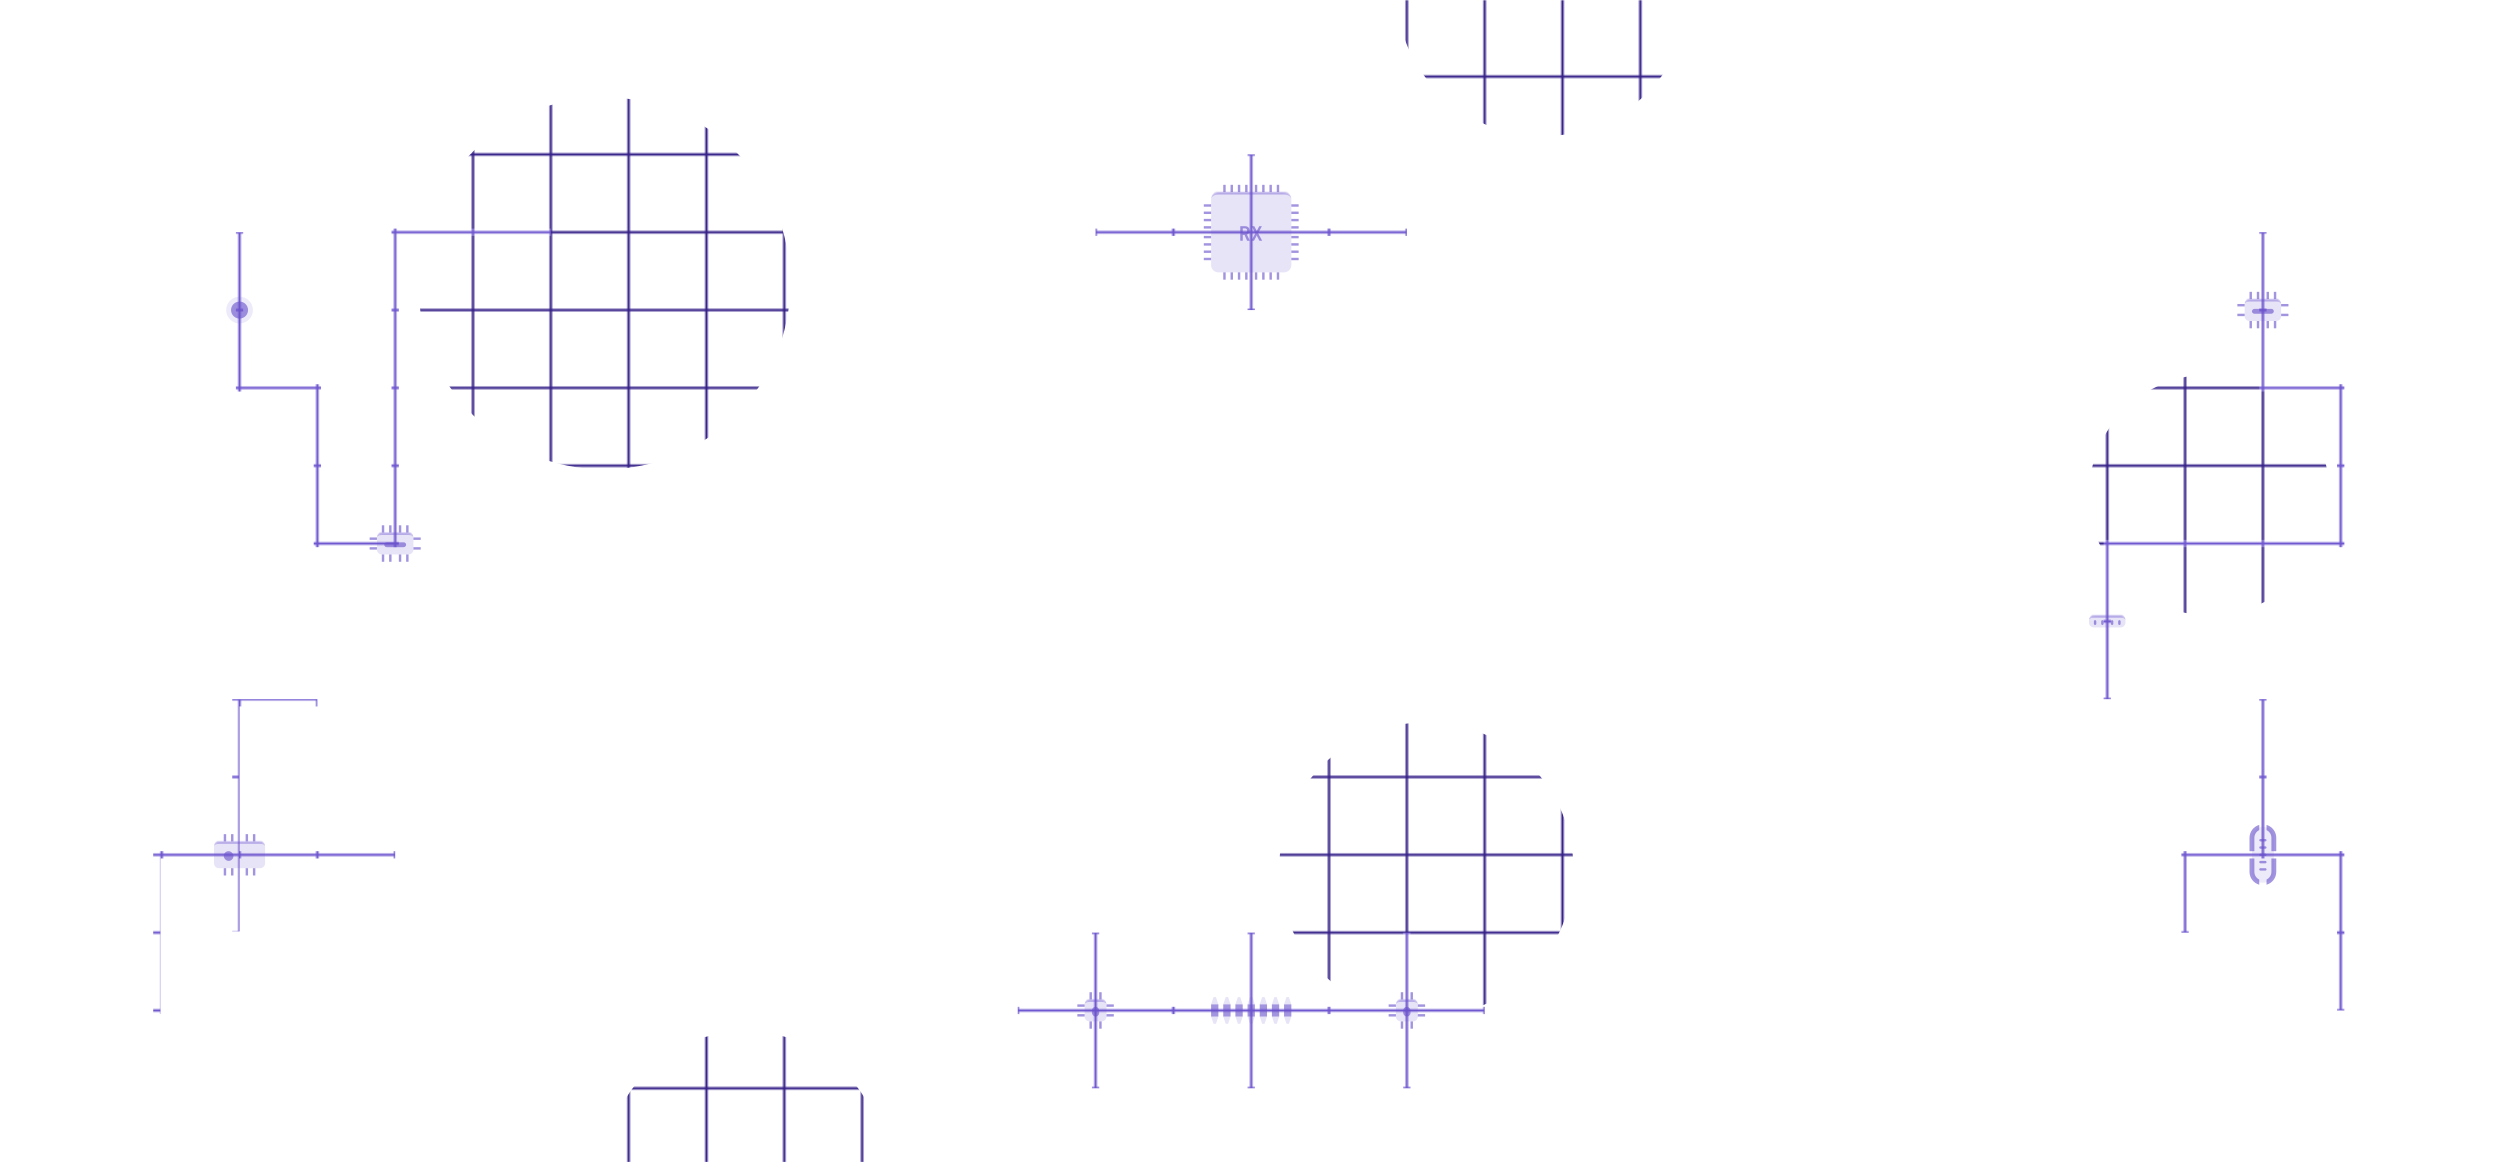 <svg width="1028" height="478" viewBox="0 0 1028 478" fill="none" xmlns="http://www.w3.org/2000/svg">
<g clip-path="url(#clip0_13685_23900)">
<mask id="mask0_13685_23900" style="mask-type:alpha" maskUnits="userSpaceOnUse" x="0" y="0" width="1028" height="478">
<g clip-path="url(#clip1_13685_23900)">
<line x1="514.5" y1="-2.18557e-08" x2="514.5" y2="478" stroke="#222326"/>
<line x1="546.5" y1="-2.18557e-08" x2="546.5" y2="478" stroke="#222326"/>
<line x1="578.5" y1="-2.18557e-08" x2="578.5" y2="478" stroke="#222326"/>
<line x1="610.5" y1="-2.18557e-08" x2="610.5" y2="478" stroke="#222326"/>
<line x1="642.5" y1="-2.18557e-08" x2="642.5" y2="478" stroke="#222326"/>
<line x1="674.5" y1="-2.18557e-08" x2="674.5" y2="478" stroke="#222326"/>
<line x1="706.5" y1="-2.18557e-08" x2="706.5" y2="478" stroke="#222326"/>
<line x1="738.5" y1="-2.18557e-08" x2="738.5" y2="478" stroke="#222326"/>
<line x1="770.5" y1="-2.18557e-08" x2="770.5" y2="478" stroke="#222326"/>
<line x1="802.5" y1="-2.18557e-08" x2="802.5" y2="478" stroke="#222326"/>
<line x1="834.5" y1="-2.18557e-08" x2="834.5" y2="478" stroke="#222326"/>
<line x1="866.5" y1="-2.18557e-08" x2="866.5" y2="478" stroke="#222326"/>
<line x1="898.5" y1="-2.18557e-08" x2="898.5" y2="478" stroke="#222326"/>
<line x1="930.5" y1="-2.18557e-08" x2="930.5" y2="478" stroke="#222326"/>
<line x1="962.5" y1="-2.18557e-08" x2="962.5" y2="478" stroke="#222326"/>
<line x1="994.5" y1="-2.18557e-08" x2="994.5" y2="478" stroke="#222326"/>
<line x1="482.5" y1="-2.18557e-08" x2="482.5" y2="478" stroke="#222326"/>
<line x1="450.5" y1="-2.18557e-08" x2="450.5" y2="478" stroke="#222326"/>
<line x1="418.5" y1="-2.18557e-08" x2="418.5" y2="478" stroke="#222326"/>
<line x1="386.5" y1="-2.18557e-08" x2="386.5" y2="478" stroke="#222326"/>
<line x1="354.5" y1="-2.18557e-08" x2="354.5" y2="478" stroke="#222326"/>
<line x1="322.5" y1="-2.18557e-08" x2="322.5" y2="478" stroke="#222326"/>
<line x1="290.5" y1="-2.18557e-08" x2="290.5" y2="478" stroke="#222326"/>
<line x1="258.5" y1="-2.18557e-08" x2="258.5" y2="478" stroke="#222326"/>
<line x1="226.5" y1="-2.18557e-08" x2="226.5" y2="478" stroke="#222326"/>
<line x1="194.5" y1="-2.18557e-08" x2="194.5" y2="478" stroke="#222326"/>
<line x1="162.5" y1="-2.18557e-08" x2="162.5" y2="478" stroke="#222326"/>
<line x1="130.5" y1="-2.18557e-08" x2="130.5" y2="478" stroke="#222326"/>
<line x1="98.5" y1="-2.18557e-08" x2="98.5" y2="478" stroke="#222326"/>
<line x1="66.5" y1="-2.18557e-08" x2="66.5" y2="478" stroke="#222326"/>
<line x1="34.5" y1="-2.18557e-08" x2="34.5" y2="478" stroke="#222326"/>
<line y1="31.5" x2="1028" y2="31.5" stroke="#222326"/>
<line y1="63.5" x2="1028" y2="63.5" stroke="#222326"/>
<line y1="95.5" x2="1028" y2="95.5" stroke="#222326"/>
<line y1="127.5" x2="1028" y2="127.5" stroke="#222326"/>
<line y1="159.5" x2="1028" y2="159.5" stroke="#222326"/>
<line y1="191.5" x2="1028" y2="191.5" stroke="#222326"/>
<line y1="223.5" x2="1028" y2="223.5" stroke="#222326"/>
<line y1="255.5" x2="1028" y2="255.5" stroke="#222326"/>
<line y1="287.5" x2="1028" y2="287.5" stroke="#222326"/>
<line y1="319.5" x2="1028" y2="319.5" stroke="#222326"/>
<line y1="351.5" x2="1028" y2="351.5" stroke="#222326"/>
<line y1="383.5" x2="1028" y2="383.5" stroke="#222326"/>
<line y1="415.5" x2="1028" y2="415.5" stroke="#222326"/>
<line y1="447.5" x2="1028" y2="447.5" stroke="#222326"/>
</g>
</mask>
<g mask="url(#mask0_13685_23900)">
<g filter="url(#filter0_f_13685_23900)">
<circle cx="248.5" cy="116.5" r="76.5" fill="#352088"/>
</g>
<g filter="url(#filter1_f_13685_23900)">
<circle cx="306.5" cy="481.5" r="57.5" fill="#352088"/>
</g>
<g filter="url(#filter2_f_13685_23900)">
<circle cx="634.5" cy="-4.5" r="60.5" fill="#352088"/>
</g>
<g filter="url(#filter3_f_13685_23900)">
<circle cx="586.5" cy="357.5" r="60.5" fill="#352088"/>
</g>
<g filter="url(#filter4_f_13685_23900)">
<circle cx="908.5" cy="203.5" r="49.5" fill="#352088"/>
</g>
<g filter="url(#filter5_f_13685_23900)">
<path d="M578.5 95.5H514.5M450.5 95.5H514.5M98.5 95.5V159.5H130.5V223.5H162.5V95.5H226.5M97 383V351.5M97 351.5V289H130.5M97 351.5H162.5H64.5V383V417M610.5 415.5H418.5M514.5 95.5V63.5V127.5M930.5 95.5V159.5H962.5V223.5H866.5V287.5M898.5 383.5V351.5H930.5M930.5 351.5H962.5V415.5M930.5 351.5V287.5M514.5 383.5V447.5M578.5 383.5V447.5M450.5 383.5V447.5" stroke="#6E56CF" stroke-width="3"/>
</g>
</g>
<g filter="url(#filter6_b_13685_23900)">
<mask id="path-52-inside-1_13685_23900" fill="white">
<path d="M498 82C498 80.343 499.343 79 501 79H528C529.657 79 531 80.343 531 82V109C531 110.657 529.657 112 528 112H501C499.343 112 498 110.657 498 109V82Z"/>
</mask>
<path d="M498 82C498 80.343 499.343 79 501 79H528C529.657 79 531 80.343 531 82V109C531 110.657 529.657 112 528 112H501C499.343 112 498 110.657 498 109V82Z" fill="#6B53CC" fill-opacity="0.16"/>
<path d="M498 82C498 79.791 499.791 78 502 78H527C529.209 78 531 79.791 531 82C531 80.895 529.657 80 528 80H501C499.343 80 498 80.895 498 82ZM531 112H498H531ZM498 112V79V112ZM531 79V112V79Z" fill="#6E56CF" fill-opacity="0.4" mask="url(#path-52-inside-1_13685_23900)"/>
</g>
<path d="M514.535 99L516.195 95.926L514.634 93H515.784L516.541 94.504C516.595 94.614 516.645 94.721 516.689 94.825C516.732 94.923 516.765 95 516.787 95.055C516.804 95 516.834 94.923 516.878 94.825C516.921 94.721 516.971 94.614 517.026 94.504L517.79 93H518.908L517.346 95.901L519.006 99H517.856L517.009 97.34C516.954 97.23 516.902 97.123 516.853 97.019C516.809 96.915 516.776 96.833 516.754 96.773C516.732 96.833 516.7 96.915 516.656 97.019C516.612 97.123 516.563 97.23 516.508 97.34L515.653 99H514.535Z" fill="#6B53CC" fill-opacity="0.62"/>
<path d="M510 99V93H511.899C512.299 93 512.644 93.074 512.934 93.222C513.23 93.37 513.46 93.578 513.625 93.847C513.789 94.11 513.871 94.422 513.871 94.784C513.871 95.178 513.77 95.526 513.567 95.827C513.37 96.129 513.101 96.343 512.762 96.469L513.953 99H512.803L511.759 96.616H511.027V99H510ZM511.027 95.712H511.899C512.189 95.712 512.416 95.633 512.581 95.474C512.745 95.315 512.827 95.096 512.827 94.816C512.827 94.531 512.745 94.31 512.581 94.151C512.416 93.986 512.189 93.904 511.899 93.904H511.027V95.712Z" fill="#6B53CC" fill-opacity="0.62"/>
<line x1="503.5" y1="76" x2="503.5" y2="79" stroke="#6B53CC" stroke-opacity="0.62"/>
<line x1="506.5" y1="76" x2="506.5" y2="79" stroke="#6B53CC" stroke-opacity="0.62"/>
<line x1="509.5" y1="76" x2="509.5" y2="79" stroke="#6B53CC" stroke-opacity="0.62"/>
<line x1="512.5" y1="76" x2="512.5" y2="79" stroke="#6B53CC" stroke-opacity="0.62"/>
<line x1="516.5" y1="76" x2="516.5" y2="79" stroke="#6B53CC" stroke-opacity="0.62"/>
<line x1="519.5" y1="76" x2="519.5" y2="79" stroke="#6B53CC" stroke-opacity="0.62"/>
<line x1="522.5" y1="76" x2="522.5" y2="79" stroke="#6B53CC" stroke-opacity="0.62"/>
<line x1="525.5" y1="76" x2="525.5" y2="79" stroke="#6B53CC" stroke-opacity="0.62"/>
<line x1="495" y1="106.496" x2="498" y2="106.496" stroke="#6B53CC" stroke-opacity="0.62"/>
<line x1="495" y1="103.496" x2="498" y2="103.496" stroke="#6B53CC" stroke-opacity="0.62"/>
<line x1="495" y1="100.496" x2="498" y2="100.496" stroke="#6B53CC" stroke-opacity="0.62"/>
<line x1="495" y1="97.496" x2="498" y2="97.496" stroke="#6B53CC" stroke-opacity="0.62"/>
<line x1="495" y1="93.496" x2="498" y2="93.496" stroke="#6B53CC" stroke-opacity="0.62"/>
<line x1="495" y1="90.496" x2="498" y2="90.496" stroke="#6B53CC" stroke-opacity="0.62"/>
<line x1="495" y1="87.496" x2="498" y2="87.496" stroke="#6B53CC" stroke-opacity="0.62"/>
<line x1="495" y1="84.496" x2="498" y2="84.496" stroke="#6B53CC" stroke-opacity="0.62"/>
<line x1="503.5" y1="112" x2="503.5" y2="115" stroke="#6B53CC" stroke-opacity="0.62"/>
<line x1="506.5" y1="112" x2="506.5" y2="115" stroke="#6B53CC" stroke-opacity="0.62"/>
<line x1="509.5" y1="112" x2="509.5" y2="115" stroke="#6B53CC" stroke-opacity="0.62"/>
<line x1="512.5" y1="112" x2="512.5" y2="115" stroke="#6B53CC" stroke-opacity="0.62"/>
<line x1="516.5" y1="112" x2="516.5" y2="115" stroke="#6B53CC" stroke-opacity="0.62"/>
<line x1="519.5" y1="112" x2="519.5" y2="115" stroke="#6B53CC" stroke-opacity="0.62"/>
<line x1="522.5" y1="112" x2="522.5" y2="115" stroke="#6B53CC" stroke-opacity="0.62"/>
<line x1="525.5" y1="112" x2="525.5" y2="115" stroke="#6B53CC" stroke-opacity="0.62"/>
<line x1="531" y1="106.5" x2="534" y2="106.5" stroke="#6B53CC" stroke-opacity="0.62"/>
<line x1="531" y1="103.5" x2="534" y2="103.5" stroke="#6B53CC" stroke-opacity="0.62"/>
<line x1="531" y1="100.5" x2="534" y2="100.5" stroke="#6B53CC" stroke-opacity="0.62"/>
<line x1="531" y1="97.5" x2="534" y2="97.5" stroke="#6B53CC" stroke-opacity="0.62"/>
<line x1="531" y1="93.5" x2="534" y2="93.5" stroke="#6B53CC" stroke-opacity="0.62"/>
<line x1="531" y1="90.5" x2="534" y2="90.5" stroke="#6B53CC" stroke-opacity="0.62"/>
<line x1="531" y1="87.5" x2="534" y2="87.5" stroke="#6B53CC" stroke-opacity="0.62"/>
<line x1="531" y1="84.5" x2="534" y2="84.5" stroke="#6B53CC" stroke-opacity="0.62"/>
<g filter="url(#filter7_b_13685_23900)">
<circle cx="98.5" cy="127.5" r="5.5" fill="#6B53CC" fill-opacity="0.12"/>
</g>
<circle cx="98.5" cy="127.5" r="3.5" fill="#6B53CC" fill-opacity="0.62"/>
<g filter="url(#filter8_b_13685_23900)">
<mask id="path-90-inside-2_13685_23900" fill="white">
<path d="M88 348C88 346.895 88.895 346 90 346H107C108.105 346 109 346.895 109 348V355C109 356.105 108.105 357 107 357H90C88.895 357 88 356.105 88 355V348Z"/>
</mask>
<path d="M88 348C88 346.895 88.895 346 90 346H107C108.105 346 109 346.895 109 348V355C109 356.105 108.105 357 107 357H90C88.895 357 88 356.105 88 355V348Z" fill="#6B53CC" fill-opacity="0.16"/>
<path d="M88 348C88 346.343 89.343 345 91 345H106C107.657 345 109 346.343 109 348C109 347.448 108.105 347 107 347H90C88.895 347 88 347.448 88 348ZM109 357H88H109ZM88 357V346V357ZM109 346V357V346Z" fill="#6E56CF" fill-opacity="0.4" mask="url(#path-90-inside-2_13685_23900)"/>
</g>
<rect x="92" y="350" width="4" height="4" rx="2" fill="#6B53CC" fill-opacity="0.62"/>
<line x1="92.5" y1="343" x2="92.5" y2="346" stroke="#6B53CC" stroke-opacity="0.62"/>
<line x1="95.5" y1="343" x2="95.5" y2="346" stroke="#6B53CC" stroke-opacity="0.62"/>
<line x1="101.5" y1="343" x2="101.5" y2="346" stroke="#6B53CC" stroke-opacity="0.62"/>
<line x1="104.5" y1="343" x2="104.5" y2="346" stroke="#6B53CC" stroke-opacity="0.62"/>
<line x1="92.5" y1="357" x2="92.5" y2="360" stroke="#6B53CC" stroke-opacity="0.62"/>
<line x1="95.5" y1="357" x2="95.5" y2="360" stroke="#6B53CC" stroke-opacity="0.62"/>
<line x1="101.5" y1="357" x2="101.5" y2="360" stroke="#6B53CC" stroke-opacity="0.62"/>
<line x1="104.5" y1="357" x2="104.5" y2="360" stroke="#6B53CC" stroke-opacity="0.62"/>
<g filter="url(#filter9_b_13685_23900)">
<mask id="path-101-inside-3_13685_23900" fill="white">
<path d="M155 221C155 219.895 155.895 219 157 219H168C169.105 219 170 219.895 170 221V226C170 227.105 169.105 228 168 228H157C155.895 228 155 227.105 155 226V221Z"/>
</mask>
<path d="M155 221C155 219.895 155.895 219 157 219H168C169.105 219 170 219.895 170 221V226C170 227.105 169.105 228 168 228H157C155.895 228 155 227.105 155 226V221Z" fill="#6B53CC" fill-opacity="0.16"/>
<path d="M155 221C155 219.343 156.343 218 158 218H167C168.657 218 170 219.343 170 221C170 220.448 169.105 220 168 220H157C155.895 220 155 220.448 155 221ZM170 228H155H170ZM155 228V219V228ZM170 219V228V219Z" fill="#6E56CF" fill-opacity="0.4" mask="url(#path-101-inside-3_13685_23900)"/>
</g>
<line x1="157.5" y1="216" x2="157.5" y2="219" stroke="#6B53CC" stroke-opacity="0.62"/>
<line x1="160.5" y1="216" x2="160.5" y2="219" stroke="#6B53CC" stroke-opacity="0.62"/>
<line x1="164.5" y1="216" x2="164.5" y2="219" stroke="#6B53CC" stroke-opacity="0.62"/>
<line x1="167.5" y1="216" x2="167.5" y2="219" stroke="#6B53CC" stroke-opacity="0.62"/>
<line x1="157.5" y1="228" x2="157.5" y2="231" stroke="#6B53CC" stroke-opacity="0.62"/>
<line x1="160.5" y1="228" x2="160.5" y2="231" stroke="#6B53CC" stroke-opacity="0.62"/>
<line x1="164.5" y1="228" x2="164.5" y2="231" stroke="#6B53CC" stroke-opacity="0.62"/>
<line x1="167.5" y1="228" x2="167.5" y2="231" stroke="#6B53CC" stroke-opacity="0.62"/>
<line x1="152" y1="225.5" x2="155" y2="225.5" stroke="#6B53CC" stroke-opacity="0.62"/>
<line x1="152" y1="221.5" x2="155" y2="221.5" stroke="#6B53CC" stroke-opacity="0.62"/>
<line x1="170" y1="225.5" x2="173" y2="225.5" stroke="#6B53CC" stroke-opacity="0.62"/>
<line x1="170" y1="221.5" x2="173" y2="221.5" stroke="#6B53CC" stroke-opacity="0.62"/>
<rect x="158" y="225" width="2" height="9" rx="1" transform="rotate(-90 158 225)" fill="#6B53CC" fill-opacity="0.62"/>
<g filter="url(#filter10_b_13685_23900)">
<mask id="path-116-inside-4_13685_23900" fill="white">
<path d="M923 125C923 123.895 923.895 123 925 123H936C937.105 123 938 123.895 938 125V130C938 131.105 937.105 132 936 132H925C923.895 132 923 131.105 923 130V125Z"/>
</mask>
<path d="M923 125C923 123.895 923.895 123 925 123H936C937.105 123 938 123.895 938 125V130C938 131.105 937.105 132 936 132H925C923.895 132 923 131.105 923 130V125Z" fill="#6B53CC" fill-opacity="0.16"/>
<path d="M923 125C923 123.343 924.343 122 926 122H935C936.657 122 938 123.343 938 125C938 124.448 937.105 124 936 124H925C923.895 124 923 124.448 923 125ZM938 132H923H938ZM923 132V123V132ZM938 123V132V123Z" fill="#6E56CF" fill-opacity="0.4" mask="url(#path-116-inside-4_13685_23900)"/>
</g>
<line x1="925.5" y1="120" x2="925.5" y2="123" stroke="#6B53CC" stroke-opacity="0.62"/>
<line x1="928.5" y1="120" x2="928.5" y2="123" stroke="#6B53CC" stroke-opacity="0.62"/>
<line x1="932.5" y1="120" x2="932.5" y2="123" stroke="#6B53CC" stroke-opacity="0.62"/>
<line x1="935.5" y1="120" x2="935.5" y2="123" stroke="#6B53CC" stroke-opacity="0.62"/>
<line x1="925.5" y1="132" x2="925.5" y2="135" stroke="#6B53CC" stroke-opacity="0.62"/>
<line x1="928.5" y1="132" x2="928.5" y2="135" stroke="#6B53CC" stroke-opacity="0.62"/>
<line x1="932.5" y1="132" x2="932.5" y2="135" stroke="#6B53CC" stroke-opacity="0.62"/>
<line x1="935.5" y1="132" x2="935.5" y2="135" stroke="#6B53CC" stroke-opacity="0.62"/>
<line x1="920" y1="129.5" x2="923" y2="129.5" stroke="#6B53CC" stroke-opacity="0.62"/>
<line x1="920" y1="125.5" x2="923" y2="125.5" stroke="#6B53CC" stroke-opacity="0.62"/>
<line x1="938" y1="129.5" x2="941" y2="129.5" stroke="#6B53CC" stroke-opacity="0.62"/>
<line x1="938" y1="125.5" x2="941" y2="125.5" stroke="#6B53CC" stroke-opacity="0.62"/>
<rect x="926" y="129" width="2" height="9" rx="1" transform="rotate(-90 926 129)" fill="#6B53CC" fill-opacity="0.62"/>
<path fill-rule="evenodd" clip-rule="evenodd" d="M934 350V344.5C934 343.104 933.182 341.899 932 341.337V339.207C934.309 339.86 936 341.982 936 344.5V350H934ZM927 350V344.5C927 343.104 927.818 341.899 929 341.337V339.207C926.691 339.86 925 341.982 925 344.5V350H927ZM925 353H927V358.5C927 359.896 927.818 361.101 929 361.663V363.793C926.691 363.14 925 361.018 925 358.5V353ZM934 353H936V358.5C936 361.018 934.309 363.14 932 363.793V361.663C933.182 361.101 934 359.896 934 358.5V353ZM930.5 339L930.514 339H930.486L930.5 339Z" fill="#6B53CC" fill-opacity="0.62"/>
<g filter="url(#filter11_b_13685_23900)">
<path fill-rule="evenodd" clip-rule="evenodd" d="M926 344.5C926 342.015 928.015 340 930.5 340C932.985 340 935 342.015 935 344.5V358.5C935 360.985 932.985 363 930.5 363C928.015 363 926 360.985 926 358.5V344.5Z" fill="#6B53CC" fill-opacity="0.12"/>
</g>
<path d="M929 345.5C929 345.224 929.224 345 929.5 345H931.5C931.776 345 932 345.224 932 345.5C932 345.776 931.776 346 931.5 346H929.5C929.224 346 929 345.776 929 345.5Z" fill="#6B53CC" fill-opacity="0.62"/>
<path d="M929 348.5C929 348.224 929.224 348 929.5 348H931.5C931.776 348 932 348.224 932 348.5C932 348.776 931.776 349 931.5 349H929.5C929.224 349 929 348.776 929 348.5Z" fill="#6B53CC" fill-opacity="0.62"/>
<path d="M929 351.5C929 351.224 929.224 351 929.5 351H931.5C931.776 351 932 351.224 932 351.5C932 351.776 931.776 352 931.5 352H929.5C929.224 352 929 351.776 929 351.5Z" fill="#6B53CC" fill-opacity="0.62"/>
<path d="M929 354.5C929 354.224 929.224 354 929.5 354H931.5C931.776 354 932 354.224 932 354.5C932 354.776 931.776 355 931.5 355H929.5C929.224 355 929 354.776 929 354.5Z" fill="#6B53CC" fill-opacity="0.62"/>
<path d="M929 357.5C929 357.224 929.224 357 929.5 357H931.5C931.776 357 932 357.224 932 357.5C932 357.776 931.776 358 931.5 358H929.5C929.224 358 929 357.776 929 357.5Z" fill="#6B53CC" fill-opacity="0.62"/>
<g filter="url(#filter12_b_13685_23900)">
<mask id="path-134-inside-5_13685_23900" fill="white">
<path d="M859 255C859 253.895 859.895 253 861 253H872C873.105 253 874 253.895 874 255V256C874 257.105 873.105 258 872 258H861C859.895 258 859 257.105 859 256V255Z"/>
</mask>
<path d="M859 255C859 253.895 859.895 253 861 253H872C873.105 253 874 253.895 874 255V256C874 257.105 873.105 258 872 258H861C859.895 258 859 257.105 859 256V255Z" fill="#6B53CC" fill-opacity="0.16"/>
<path d="M859 255C859 253.343 860.343 252 862 252H871C872.657 252 874 253.343 874 255C874 254.448 873.105 254 872 254H861C859.895 254 859 254.448 859 255ZM874 258H859H874ZM859 258V253V258ZM874 253V258V253Z" fill="#6E56CF" fill-opacity="0.4" mask="url(#path-134-inside-5_13685_23900)"/>
</g>
<rect x="865" y="257" width="1" height="2" rx="0.5" transform="rotate(180 865 257)" fill="#6B53CC" fill-opacity="0.62"/>
<rect x="862" y="257" width="1" height="2" rx="0.5" transform="rotate(180 862 257)" fill="#6B53CC" fill-opacity="0.62"/>
<rect x="869" y="257" width="1" height="2" rx="0.5" transform="rotate(180 869 257)" fill="#6B53CC" fill-opacity="0.62"/>
<rect x="872" y="257" width="1" height="2" rx="0.5" transform="rotate(180 872 257)" fill="#6B53CC" fill-opacity="0.62"/>
<g filter="url(#filter13_b_13685_23900)">
<path d="M499 410H500L501 413H498L499 410Z" fill="#6B53CC" fill-opacity="0.16"/>
</g>
<g filter="url(#filter14_b_13685_23900)">
<rect x="498" y="413" width="3" height="5" fill="#6B53CC" fill-opacity="0.62"/>
</g>
<g filter="url(#filter15_b_13685_23900)">
<path d="M498 418H501L500 421H499L498 418Z" fill="#6B53CC" fill-opacity="0.16"/>
</g>
<g filter="url(#filter16_b_13685_23900)">
<path d="M504 410H505L506 413H503L504 410Z" fill="#6B53CC" fill-opacity="0.16"/>
</g>
<g filter="url(#filter17_b_13685_23900)">
<rect x="503" y="413" width="3" height="5" fill="#6B53CC" fill-opacity="0.62"/>
</g>
<g filter="url(#filter18_b_13685_23900)">
<path d="M503 418H506L505 421H504L503 418Z" fill="#6B53CC" fill-opacity="0.16"/>
</g>
<g filter="url(#filter19_b_13685_23900)">
<path d="M509 410H510L511 413H508L509 410Z" fill="#6B53CC" fill-opacity="0.16"/>
</g>
<g filter="url(#filter20_b_13685_23900)">
<rect x="508" y="413" width="3" height="5" fill="#6B53CC" fill-opacity="0.62"/>
</g>
<g filter="url(#filter21_b_13685_23900)">
<path d="M508 418H511L510 421H509L508 418Z" fill="#6B53CC" fill-opacity="0.16"/>
</g>
<g filter="url(#filter22_b_13685_23900)">
<path d="M514 410H515L516 413H513L514 410Z" fill="#6B53CC" fill-opacity="0.16"/>
</g>
<g filter="url(#filter23_b_13685_23900)">
<rect x="513" y="413" width="3" height="5" fill="#6B53CC" fill-opacity="0.62"/>
</g>
<g filter="url(#filter24_b_13685_23900)">
<path d="M513 418H516L515 421H514L513 418Z" fill="#6B53CC" fill-opacity="0.16"/>
</g>
<g filter="url(#filter25_b_13685_23900)">
<path d="M519 410H520L521 413H518L519 410Z" fill="#6B53CC" fill-opacity="0.16"/>
</g>
<g filter="url(#filter26_b_13685_23900)">
<rect x="518" y="413" width="3" height="5" fill="#6B53CC" fill-opacity="0.62"/>
</g>
<g filter="url(#filter27_b_13685_23900)">
<path d="M518 418H521L520 421H519L518 418Z" fill="#6B53CC" fill-opacity="0.16"/>
</g>
<g filter="url(#filter28_b_13685_23900)">
<path d="M524 410H525L526 413H523L524 410Z" fill="#6B53CC" fill-opacity="0.16"/>
</g>
<g filter="url(#filter29_b_13685_23900)">
<rect x="523" y="413" width="3" height="5" fill="#6B53CC" fill-opacity="0.62"/>
</g>
<g filter="url(#filter30_b_13685_23900)">
<path d="M523 418H526L525 421H524L523 418Z" fill="#6B53CC" fill-opacity="0.16"/>
</g>
<g filter="url(#filter31_b_13685_23900)">
<path d="M529 410H530L531 413H528L529 410Z" fill="#6B53CC" fill-opacity="0.16"/>
</g>
<g filter="url(#filter32_b_13685_23900)">
<rect x="528" y="413" width="3" height="5" fill="#6B53CC" fill-opacity="0.62"/>
</g>
<g filter="url(#filter33_b_13685_23900)">
<path d="M528 418H531L530 421H529L528 418Z" fill="#6B53CC" fill-opacity="0.16"/>
</g>
<g filter="url(#filter34_b_13685_23900)">
<mask id="path-161-inside-6_13685_23900" fill="white">
<path d="M574 413C574 411.895 574.895 411 576 411H581C582.105 411 583 411.895 583 413V418C583 419.105 582.105 420 581 420H576C574.895 420 574 419.105 574 418V413Z"/>
</mask>
<path d="M574 413C574 411.895 574.895 411 576 411H581C582.105 411 583 411.895 583 413V418C583 419.105 582.105 420 581 420H576C574.895 420 574 419.105 574 418V413Z" fill="#6B53CC" fill-opacity="0.16"/>
<path d="M574 413C574 411.343 575.343 410 577 410H580C581.657 410 583 411.343 583 413C583 412.448 582.105 412 581 412H576C574.895 412 574 412.448 574 413ZM583 420H574H583ZM574 420V411V420ZM583 411V420V411Z" fill="#6E56CF" fill-opacity="0.4" mask="url(#path-161-inside-6_13685_23900)"/>
</g>
<line x1="576.5" y1="408" x2="576.5" y2="411" stroke="#6B53CC" stroke-opacity="0.62"/>
<line x1="580.5" y1="408" x2="580.5" y2="411" stroke="#6B53CC" stroke-opacity="0.62"/>
<line x1="576.5" y1="420" x2="576.5" y2="423" stroke="#6B53CC" stroke-opacity="0.62"/>
<line x1="580.5" y1="420" x2="580.5" y2="423" stroke="#6B53CC" stroke-opacity="0.62"/>
<line x1="571" y1="417.5" x2="574" y2="417.5" stroke="#6B53CC" stroke-opacity="0.62"/>
<line x1="571" y1="413.5" x2="574" y2="413.5" stroke="#6B53CC" stroke-opacity="0.62"/>
<line x1="583" y1="417.5" x2="586" y2="417.5" stroke="#6B53CC" stroke-opacity="0.62"/>
<line x1="583" y1="413.5" x2="586" y2="413.5" stroke="#6B53CC" stroke-opacity="0.62"/>
<rect x="577" y="414" width="3" height="4" rx="1.5" fill="#6B53CC" fill-opacity="0.62"/>
<g filter="url(#filter35_b_13685_23900)">
<mask id="path-172-inside-7_13685_23900" fill="white">
<path d="M446 413C446 411.895 446.895 411 448 411H453C454.105 411 455 411.895 455 413V418C455 419.105 454.105 420 453 420H448C446.895 420 446 419.105 446 418V413Z"/>
</mask>
<path d="M446 413C446 411.895 446.895 411 448 411H453C454.105 411 455 411.895 455 413V418C455 419.105 454.105 420 453 420H448C446.895 420 446 419.105 446 418V413Z" fill="#6B53CC" fill-opacity="0.16"/>
<path d="M446 413C446 411.343 447.343 410 449 410H452C453.657 410 455 411.343 455 413C455 412.448 454.105 412 453 412H448C446.895 412 446 412.448 446 413ZM455 420H446H455ZM446 420V411V420ZM455 411V420V411Z" fill="#6E56CF" fill-opacity="0.4" mask="url(#path-172-inside-7_13685_23900)"/>
</g>
<line x1="448.5" y1="408" x2="448.5" y2="411" stroke="#6B53CC" stroke-opacity="0.62"/>
<line x1="452.5" y1="408" x2="452.5" y2="411" stroke="#6B53CC" stroke-opacity="0.62"/>
<line x1="448.5" y1="420" x2="448.5" y2="423" stroke="#6B53CC" stroke-opacity="0.62"/>
<line x1="452.5" y1="420" x2="452.5" y2="423" stroke="#6B53CC" stroke-opacity="0.62"/>
<line x1="443" y1="417.5" x2="446" y2="417.5" stroke="#6B53CC" stroke-opacity="0.62"/>
<line x1="443" y1="413.5" x2="446" y2="413.5" stroke="#6B53CC" stroke-opacity="0.62"/>
<line x1="455" y1="417.5" x2="458" y2="417.5" stroke="#6B53CC" stroke-opacity="0.62"/>
<line x1="455" y1="413.5" x2="458" y2="413.5" stroke="#6B53CC" stroke-opacity="0.62"/>
<rect x="449" y="414" width="3" height="4" rx="1.5" fill="#6B53CC" fill-opacity="0.62"/>
</g>
<defs>
<filter id="filter0_f_13685_23900" x="-8" y="-140" width="513" height="513" filterUnits="userSpaceOnUse" color-interpolation-filters="sRGB">
<feFlood flood-opacity="0" result="BackgroundImageFix"/>
<feBlend mode="normal" in="SourceGraphic" in2="BackgroundImageFix" result="shape"/>
<feGaussianBlur stdDeviation="90" result="effect1_foregroundBlur_13685_23900"/>
</filter>
<filter id="filter1_f_13685_23900" x="69" y="244" width="475" height="475" filterUnits="userSpaceOnUse" color-interpolation-filters="sRGB">
<feFlood flood-opacity="0" result="BackgroundImageFix"/>
<feBlend mode="normal" in="SourceGraphic" in2="BackgroundImageFix" result="shape"/>
<feGaussianBlur stdDeviation="90" result="effect1_foregroundBlur_13685_23900"/>
</filter>
<filter id="filter2_f_13685_23900" x="394" y="-245" width="481" height="481" filterUnits="userSpaceOnUse" color-interpolation-filters="sRGB">
<feFlood flood-opacity="0" result="BackgroundImageFix"/>
<feBlend mode="normal" in="SourceGraphic" in2="BackgroundImageFix" result="shape"/>
<feGaussianBlur stdDeviation="90" result="effect1_foregroundBlur_13685_23900"/>
</filter>
<filter id="filter3_f_13685_23900" x="346" y="117" width="481" height="481" filterUnits="userSpaceOnUse" color-interpolation-filters="sRGB">
<feFlood flood-opacity="0" result="BackgroundImageFix"/>
<feBlend mode="normal" in="SourceGraphic" in2="BackgroundImageFix" result="shape"/>
<feGaussianBlur stdDeviation="90" result="effect1_foregroundBlur_13685_23900"/>
</filter>
<filter id="filter4_f_13685_23900" x="679" y="-26" width="459" height="459" filterUnits="userSpaceOnUse" color-interpolation-filters="sRGB">
<feFlood flood-opacity="0" result="BackgroundImageFix"/>
<feBlend mode="normal" in="SourceGraphic" in2="BackgroundImageFix" result="shape"/>
<feGaussianBlur stdDeviation="90" result="effect1_foregroundBlur_13685_23900"/>
</filter>
<filter id="filter5_f_13685_23900" x="51" y="51.5" width="925" height="408" filterUnits="userSpaceOnUse" color-interpolation-filters="sRGB">
<feFlood flood-opacity="0" result="BackgroundImageFix"/>
<feBlend mode="normal" in="SourceGraphic" in2="BackgroundImageFix" result="shape"/>
<feGaussianBlur stdDeviation="6" result="effect1_foregroundBlur_13685_23900"/>
</filter>
<filter id="filter6_b_13685_23900" x="474" y="55" width="81" height="81" filterUnits="userSpaceOnUse" color-interpolation-filters="sRGB">
<feFlood flood-opacity="0" result="BackgroundImageFix"/>
<feGaussianBlur in="BackgroundImageFix" stdDeviation="12"/>
<feComposite in2="SourceAlpha" operator="in" result="effect1_backgroundBlur_13685_23900"/>
<feBlend mode="normal" in="SourceGraphic" in2="effect1_backgroundBlur_13685_23900" result="shape"/>
</filter>
<filter id="filter7_b_13685_23900" x="69" y="98" width="59" height="59" filterUnits="userSpaceOnUse" color-interpolation-filters="sRGB">
<feFlood flood-opacity="0" result="BackgroundImageFix"/>
<feGaussianBlur in="BackgroundImageFix" stdDeviation="12"/>
<feComposite in2="SourceAlpha" operator="in" result="effect1_backgroundBlur_13685_23900"/>
<feBlend mode="normal" in="SourceGraphic" in2="effect1_backgroundBlur_13685_23900" result="shape"/>
</filter>
<filter id="filter8_b_13685_23900" x="64" y="322" width="69" height="59" filterUnits="userSpaceOnUse" color-interpolation-filters="sRGB">
<feFlood flood-opacity="0" result="BackgroundImageFix"/>
<feGaussianBlur in="BackgroundImageFix" stdDeviation="12"/>
<feComposite in2="SourceAlpha" operator="in" result="effect1_backgroundBlur_13685_23900"/>
<feBlend mode="normal" in="SourceGraphic" in2="effect1_backgroundBlur_13685_23900" result="shape"/>
</filter>
<filter id="filter9_b_13685_23900" x="131" y="195" width="63" height="57" filterUnits="userSpaceOnUse" color-interpolation-filters="sRGB">
<feFlood flood-opacity="0" result="BackgroundImageFix"/>
<feGaussianBlur in="BackgroundImageFix" stdDeviation="12"/>
<feComposite in2="SourceAlpha" operator="in" result="effect1_backgroundBlur_13685_23900"/>
<feBlend mode="normal" in="SourceGraphic" in2="effect1_backgroundBlur_13685_23900" result="shape"/>
</filter>
<filter id="filter10_b_13685_23900" x="899" y="99" width="63" height="57" filterUnits="userSpaceOnUse" color-interpolation-filters="sRGB">
<feFlood flood-opacity="0" result="BackgroundImageFix"/>
<feGaussianBlur in="BackgroundImageFix" stdDeviation="12"/>
<feComposite in2="SourceAlpha" operator="in" result="effect1_backgroundBlur_13685_23900"/>
<feBlend mode="normal" in="SourceGraphic" in2="effect1_backgroundBlur_13685_23900" result="shape"/>
</filter>
<filter id="filter11_b_13685_23900" x="902" y="316" width="57" height="71" filterUnits="userSpaceOnUse" color-interpolation-filters="sRGB">
<feFlood flood-opacity="0" result="BackgroundImageFix"/>
<feGaussianBlur in="BackgroundImageFix" stdDeviation="12"/>
<feComposite in2="SourceAlpha" operator="in" result="effect1_backgroundBlur_13685_23900"/>
<feBlend mode="normal" in="SourceGraphic" in2="effect1_backgroundBlur_13685_23900" result="shape"/>
</filter>
<filter id="filter12_b_13685_23900" x="835" y="229" width="63" height="53" filterUnits="userSpaceOnUse" color-interpolation-filters="sRGB">
<feFlood flood-opacity="0" result="BackgroundImageFix"/>
<feGaussianBlur in="BackgroundImageFix" stdDeviation="12"/>
<feComposite in2="SourceAlpha" operator="in" result="effect1_backgroundBlur_13685_23900"/>
<feBlend mode="normal" in="SourceGraphic" in2="effect1_backgroundBlur_13685_23900" result="shape"/>
</filter>
<filter id="filter13_b_13685_23900" x="486" y="398" width="27" height="27" filterUnits="userSpaceOnUse" color-interpolation-filters="sRGB">
<feFlood flood-opacity="0" result="BackgroundImageFix"/>
<feGaussianBlur in="BackgroundImageFix" stdDeviation="6"/>
<feComposite in2="SourceAlpha" operator="in" result="effect1_backgroundBlur_13685_23900"/>
<feBlend mode="normal" in="SourceGraphic" in2="effect1_backgroundBlur_13685_23900" result="shape"/>
</filter>
<filter id="filter14_b_13685_23900" x="474" y="389" width="51" height="53" filterUnits="userSpaceOnUse" color-interpolation-filters="sRGB">
<feFlood flood-opacity="0" result="BackgroundImageFix"/>
<feGaussianBlur in="BackgroundImageFix" stdDeviation="12"/>
<feComposite in2="SourceAlpha" operator="in" result="effect1_backgroundBlur_13685_23900"/>
<feBlend mode="normal" in="SourceGraphic" in2="effect1_backgroundBlur_13685_23900" result="shape"/>
</filter>
<filter id="filter15_b_13685_23900" x="486" y="406" width="27" height="27" filterUnits="userSpaceOnUse" color-interpolation-filters="sRGB">
<feFlood flood-opacity="0" result="BackgroundImageFix"/>
<feGaussianBlur in="BackgroundImageFix" stdDeviation="6"/>
<feComposite in2="SourceAlpha" operator="in" result="effect1_backgroundBlur_13685_23900"/>
<feBlend mode="normal" in="SourceGraphic" in2="effect1_backgroundBlur_13685_23900" result="shape"/>
</filter>
<filter id="filter16_b_13685_23900" x="491" y="398" width="27" height="27" filterUnits="userSpaceOnUse" color-interpolation-filters="sRGB">
<feFlood flood-opacity="0" result="BackgroundImageFix"/>
<feGaussianBlur in="BackgroundImageFix" stdDeviation="6"/>
<feComposite in2="SourceAlpha" operator="in" result="effect1_backgroundBlur_13685_23900"/>
<feBlend mode="normal" in="SourceGraphic" in2="effect1_backgroundBlur_13685_23900" result="shape"/>
</filter>
<filter id="filter17_b_13685_23900" x="479" y="389" width="51" height="53" filterUnits="userSpaceOnUse" color-interpolation-filters="sRGB">
<feFlood flood-opacity="0" result="BackgroundImageFix"/>
<feGaussianBlur in="BackgroundImageFix" stdDeviation="12"/>
<feComposite in2="SourceAlpha" operator="in" result="effect1_backgroundBlur_13685_23900"/>
<feBlend mode="normal" in="SourceGraphic" in2="effect1_backgroundBlur_13685_23900" result="shape"/>
</filter>
<filter id="filter18_b_13685_23900" x="491" y="406" width="27" height="27" filterUnits="userSpaceOnUse" color-interpolation-filters="sRGB">
<feFlood flood-opacity="0" result="BackgroundImageFix"/>
<feGaussianBlur in="BackgroundImageFix" stdDeviation="6"/>
<feComposite in2="SourceAlpha" operator="in" result="effect1_backgroundBlur_13685_23900"/>
<feBlend mode="normal" in="SourceGraphic" in2="effect1_backgroundBlur_13685_23900" result="shape"/>
</filter>
<filter id="filter19_b_13685_23900" x="496" y="398" width="27" height="27" filterUnits="userSpaceOnUse" color-interpolation-filters="sRGB">
<feFlood flood-opacity="0" result="BackgroundImageFix"/>
<feGaussianBlur in="BackgroundImageFix" stdDeviation="6"/>
<feComposite in2="SourceAlpha" operator="in" result="effect1_backgroundBlur_13685_23900"/>
<feBlend mode="normal" in="SourceGraphic" in2="effect1_backgroundBlur_13685_23900" result="shape"/>
</filter>
<filter id="filter20_b_13685_23900" x="484" y="389" width="51" height="53" filterUnits="userSpaceOnUse" color-interpolation-filters="sRGB">
<feFlood flood-opacity="0" result="BackgroundImageFix"/>
<feGaussianBlur in="BackgroundImageFix" stdDeviation="12"/>
<feComposite in2="SourceAlpha" operator="in" result="effect1_backgroundBlur_13685_23900"/>
<feBlend mode="normal" in="SourceGraphic" in2="effect1_backgroundBlur_13685_23900" result="shape"/>
</filter>
<filter id="filter21_b_13685_23900" x="496" y="406" width="27" height="27" filterUnits="userSpaceOnUse" color-interpolation-filters="sRGB">
<feFlood flood-opacity="0" result="BackgroundImageFix"/>
<feGaussianBlur in="BackgroundImageFix" stdDeviation="6"/>
<feComposite in2="SourceAlpha" operator="in" result="effect1_backgroundBlur_13685_23900"/>
<feBlend mode="normal" in="SourceGraphic" in2="effect1_backgroundBlur_13685_23900" result="shape"/>
</filter>
<filter id="filter22_b_13685_23900" x="501" y="398" width="27" height="27" filterUnits="userSpaceOnUse" color-interpolation-filters="sRGB">
<feFlood flood-opacity="0" result="BackgroundImageFix"/>
<feGaussianBlur in="BackgroundImageFix" stdDeviation="6"/>
<feComposite in2="SourceAlpha" operator="in" result="effect1_backgroundBlur_13685_23900"/>
<feBlend mode="normal" in="SourceGraphic" in2="effect1_backgroundBlur_13685_23900" result="shape"/>
</filter>
<filter id="filter23_b_13685_23900" x="489" y="389" width="51" height="53" filterUnits="userSpaceOnUse" color-interpolation-filters="sRGB">
<feFlood flood-opacity="0" result="BackgroundImageFix"/>
<feGaussianBlur in="BackgroundImageFix" stdDeviation="12"/>
<feComposite in2="SourceAlpha" operator="in" result="effect1_backgroundBlur_13685_23900"/>
<feBlend mode="normal" in="SourceGraphic" in2="effect1_backgroundBlur_13685_23900" result="shape"/>
</filter>
<filter id="filter24_b_13685_23900" x="501" y="406" width="27" height="27" filterUnits="userSpaceOnUse" color-interpolation-filters="sRGB">
<feFlood flood-opacity="0" result="BackgroundImageFix"/>
<feGaussianBlur in="BackgroundImageFix" stdDeviation="6"/>
<feComposite in2="SourceAlpha" operator="in" result="effect1_backgroundBlur_13685_23900"/>
<feBlend mode="normal" in="SourceGraphic" in2="effect1_backgroundBlur_13685_23900" result="shape"/>
</filter>
<filter id="filter25_b_13685_23900" x="506" y="398" width="27" height="27" filterUnits="userSpaceOnUse" color-interpolation-filters="sRGB">
<feFlood flood-opacity="0" result="BackgroundImageFix"/>
<feGaussianBlur in="BackgroundImageFix" stdDeviation="6"/>
<feComposite in2="SourceAlpha" operator="in" result="effect1_backgroundBlur_13685_23900"/>
<feBlend mode="normal" in="SourceGraphic" in2="effect1_backgroundBlur_13685_23900" result="shape"/>
</filter>
<filter id="filter26_b_13685_23900" x="494" y="389" width="51" height="53" filterUnits="userSpaceOnUse" color-interpolation-filters="sRGB">
<feFlood flood-opacity="0" result="BackgroundImageFix"/>
<feGaussianBlur in="BackgroundImageFix" stdDeviation="12"/>
<feComposite in2="SourceAlpha" operator="in" result="effect1_backgroundBlur_13685_23900"/>
<feBlend mode="normal" in="SourceGraphic" in2="effect1_backgroundBlur_13685_23900" result="shape"/>
</filter>
<filter id="filter27_b_13685_23900" x="506" y="406" width="27" height="27" filterUnits="userSpaceOnUse" color-interpolation-filters="sRGB">
<feFlood flood-opacity="0" result="BackgroundImageFix"/>
<feGaussianBlur in="BackgroundImageFix" stdDeviation="6"/>
<feComposite in2="SourceAlpha" operator="in" result="effect1_backgroundBlur_13685_23900"/>
<feBlend mode="normal" in="SourceGraphic" in2="effect1_backgroundBlur_13685_23900" result="shape"/>
</filter>
<filter id="filter28_b_13685_23900" x="511" y="398" width="27" height="27" filterUnits="userSpaceOnUse" color-interpolation-filters="sRGB">
<feFlood flood-opacity="0" result="BackgroundImageFix"/>
<feGaussianBlur in="BackgroundImageFix" stdDeviation="6"/>
<feComposite in2="SourceAlpha" operator="in" result="effect1_backgroundBlur_13685_23900"/>
<feBlend mode="normal" in="SourceGraphic" in2="effect1_backgroundBlur_13685_23900" result="shape"/>
</filter>
<filter id="filter29_b_13685_23900" x="499" y="389" width="51" height="53" filterUnits="userSpaceOnUse" color-interpolation-filters="sRGB">
<feFlood flood-opacity="0" result="BackgroundImageFix"/>
<feGaussianBlur in="BackgroundImageFix" stdDeviation="12"/>
<feComposite in2="SourceAlpha" operator="in" result="effect1_backgroundBlur_13685_23900"/>
<feBlend mode="normal" in="SourceGraphic" in2="effect1_backgroundBlur_13685_23900" result="shape"/>
</filter>
<filter id="filter30_b_13685_23900" x="511" y="406" width="27" height="27" filterUnits="userSpaceOnUse" color-interpolation-filters="sRGB">
<feFlood flood-opacity="0" result="BackgroundImageFix"/>
<feGaussianBlur in="BackgroundImageFix" stdDeviation="6"/>
<feComposite in2="SourceAlpha" operator="in" result="effect1_backgroundBlur_13685_23900"/>
<feBlend mode="normal" in="SourceGraphic" in2="effect1_backgroundBlur_13685_23900" result="shape"/>
</filter>
<filter id="filter31_b_13685_23900" x="516" y="398" width="27" height="27" filterUnits="userSpaceOnUse" color-interpolation-filters="sRGB">
<feFlood flood-opacity="0" result="BackgroundImageFix"/>
<feGaussianBlur in="BackgroundImageFix" stdDeviation="6"/>
<feComposite in2="SourceAlpha" operator="in" result="effect1_backgroundBlur_13685_23900"/>
<feBlend mode="normal" in="SourceGraphic" in2="effect1_backgroundBlur_13685_23900" result="shape"/>
</filter>
<filter id="filter32_b_13685_23900" x="504" y="389" width="51" height="53" filterUnits="userSpaceOnUse" color-interpolation-filters="sRGB">
<feFlood flood-opacity="0" result="BackgroundImageFix"/>
<feGaussianBlur in="BackgroundImageFix" stdDeviation="12"/>
<feComposite in2="SourceAlpha" operator="in" result="effect1_backgroundBlur_13685_23900"/>
<feBlend mode="normal" in="SourceGraphic" in2="effect1_backgroundBlur_13685_23900" result="shape"/>
</filter>
<filter id="filter33_b_13685_23900" x="516" y="406" width="27" height="27" filterUnits="userSpaceOnUse" color-interpolation-filters="sRGB">
<feFlood flood-opacity="0" result="BackgroundImageFix"/>
<feGaussianBlur in="BackgroundImageFix" stdDeviation="6"/>
<feComposite in2="SourceAlpha" operator="in" result="effect1_backgroundBlur_13685_23900"/>
<feBlend mode="normal" in="SourceGraphic" in2="effect1_backgroundBlur_13685_23900" result="shape"/>
</filter>
<filter id="filter34_b_13685_23900" x="550" y="387" width="57" height="57" filterUnits="userSpaceOnUse" color-interpolation-filters="sRGB">
<feFlood flood-opacity="0" result="BackgroundImageFix"/>
<feGaussianBlur in="BackgroundImageFix" stdDeviation="12"/>
<feComposite in2="SourceAlpha" operator="in" result="effect1_backgroundBlur_13685_23900"/>
<feBlend mode="normal" in="SourceGraphic" in2="effect1_backgroundBlur_13685_23900" result="shape"/>
</filter>
<filter id="filter35_b_13685_23900" x="422" y="387" width="57" height="57" filterUnits="userSpaceOnUse" color-interpolation-filters="sRGB">
<feFlood flood-opacity="0" result="BackgroundImageFix"/>
<feGaussianBlur in="BackgroundImageFix" stdDeviation="12"/>
<feComposite in2="SourceAlpha" operator="in" result="effect1_backgroundBlur_13685_23900"/>
<feBlend mode="normal" in="SourceGraphic" in2="effect1_backgroundBlur_13685_23900" result="shape"/>
</filter>
<clipPath id="clip0_13685_23900">
<rect width="1028" height="478" fill="white"/>
</clipPath>
<clipPath id="clip1_13685_23900">
<rect width="1028" height="478" fill="white"/>
</clipPath>
</defs>
</svg>
